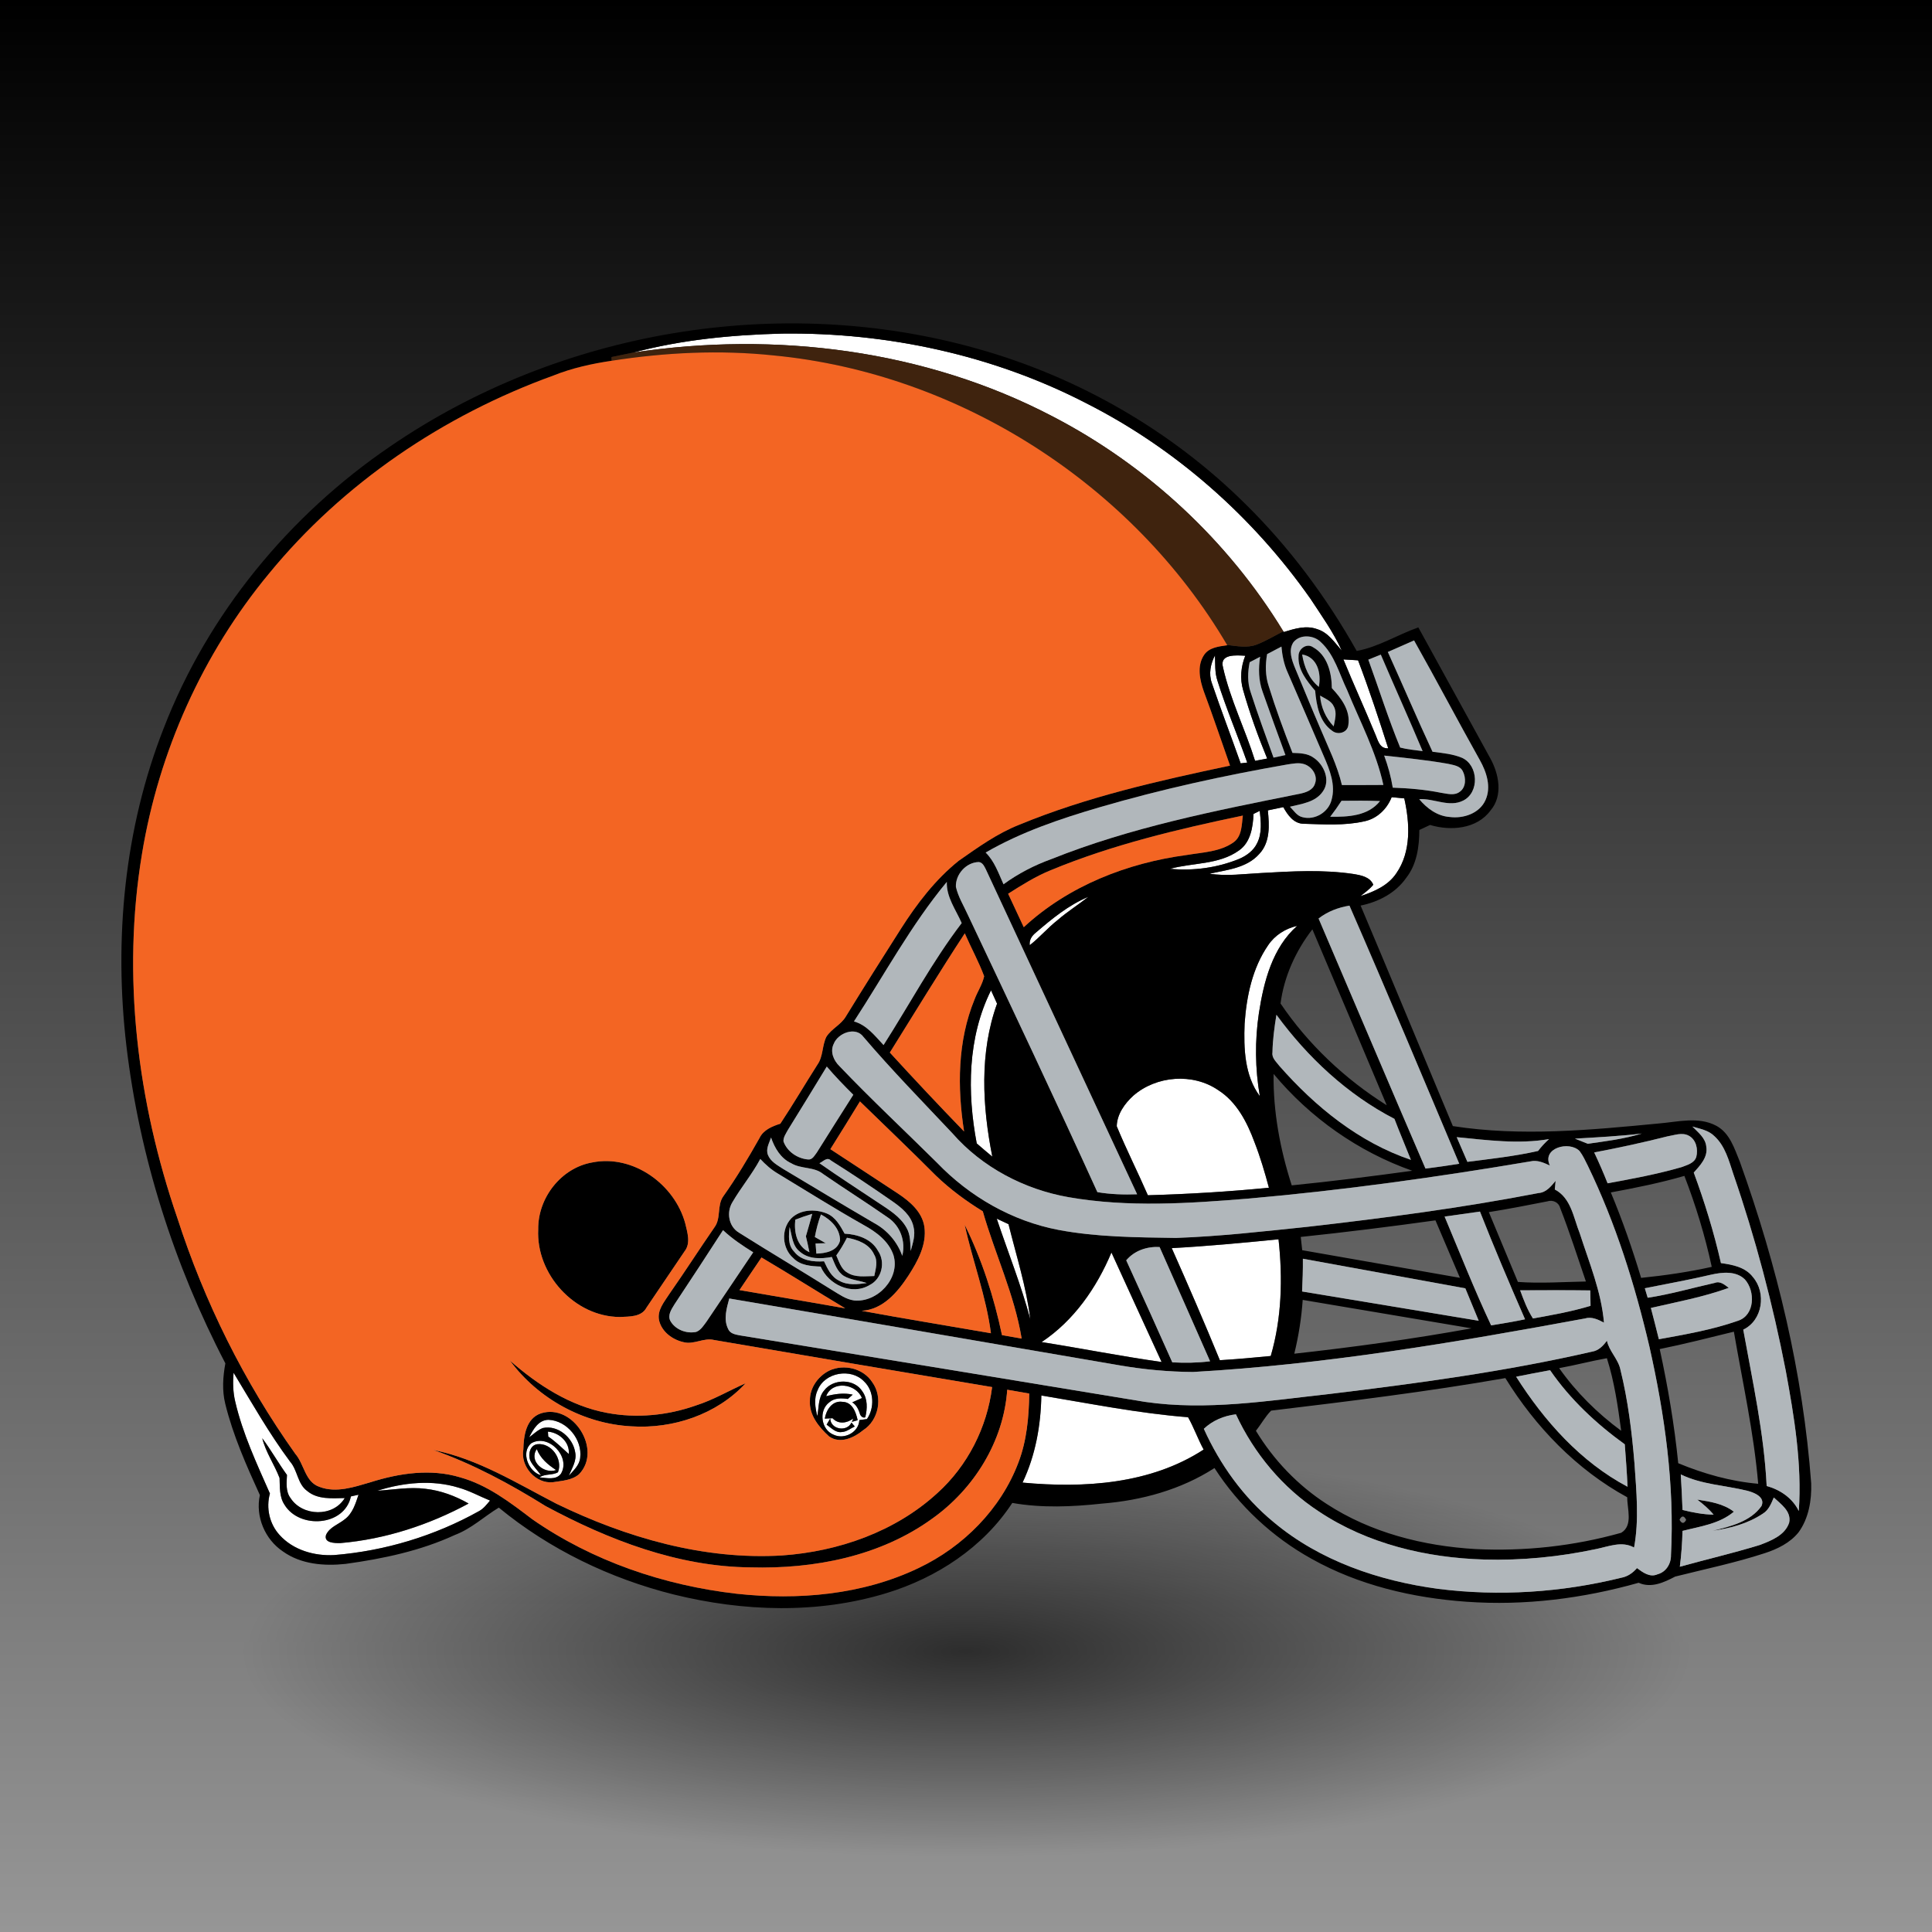 <?xml version="1.0" encoding="UTF-8" standalone="no"?>
<!-- Created with Inkscape (http://www.inkscape.org/) -->
<svg id="svg3837" xmlns:rdf="http://www.w3.org/1999/02/22-rdf-syntax-ns#" xmlns="http://www.w3.org/2000/svg" height="256" width="256" version="1.1" xmlns:cc="http://creativecommons.org/ns#" xmlns:xlink="http://www.w3.org/1999/xlink" xmlns:dc="http://purl.org/dc/elements/1.1/">
 <defs id="defs3839">
  <linearGradient id="linearGradient4389" y2="924.36" gradientUnits="userSpaceOnUse" x2="255.5" gradientTransform="matrix(1.004 0 0 1.004 795.86 -1056)" y1="924.36" x1=".498">
   <stop id="stop4393" offset="0"/>
   <stop id="stop4395" stop-color="#969696" offset="1"/>
  </linearGradient>
  <radialGradient id="radialGradient4421" gradientUnits="userSpaceOnUse" cy="208.25" cx="139" gradientTransform="matrix(1 0 0 .319 0 141.88)" r="85.5">
   <stop id="stop4417" stop-opacity=".652" offset="0"/>
   <stop id="stop4419" stop-opacity="0" offset="1"/>
  </radialGradient>
  <filter id="filter4515" height="1.512" width="1.163" y="-.256" x="-.082">
   <feGaussianBlur id="feGaussianBlur4517" stdDeviation="5.816"/>
  </filter>
 </defs>
 <g id="layer1" transform="translate(0 -796.36)">
  <rect id="rect3845" transform="rotate(90)" height="256" width="256" y="-256" x="796.36" fill="url(#linearGradient4389)"/>
  <path id="path4413" d="m224.5 208.25c0 15.05-38.28 27.25-85.5 27.25s-85.5-12.2-85.5-27.25 38.28-27.25 85.5-27.25 85.5 12.2 85.5 27.25z" transform="matrix(1.123 0 0 1 -28.07 806.86)" filter="url(#filter4515)" fill="url(#radialGradient4421)"/>
  <g id="g3610" transform="matrix(-.378 0 0 .378 240 839.21)">
   <g id="#ffffffff" fill="#fff" transform="matrix(-1 0 0 1 601.71 -11.417)">
    <path id="path5" d="m188.77 21.65c17-4.52 34.66-6.21 52.2-6.66 36.8-0.46 73.88 7.51 106.64 24.44 31.31 15.87 58.36 39.79 78.52 68.47 3.9 5.94 8.07 11.74 11.01 18.24-2.52-2.84-4.75-6.35-8.58-7.52-3.89-1.46-7.98-0.17-11.75 0.99l-0.17-0.27c-19.4-31.8-47.66-58.06-80.7-75.23-44.83-23.5-97.44-29.99-147.17-22.46z"/>
    <path id="path7" d="m391.58 137.49c-1.15-3.25-0.45-6.72 1.11-9.7 0.12 2.94-0.1 5.95 0.83 8.79 3.05 9.75 7.08 19.16 10.48 28.79-0.58 0.07-1.74 0.21-2.31 0.28-3.33-9.4-6.89-18.72-10.11-28.16z"/>
    <path id="path9" d="m395.5 132.01c-1.31-4.87 4.74-4.23 7.81-4.09-1.52 3.8-1.92 8.02-0.77 11.98 2.33 8.18 5.21 16.2 8.45 24.07-1.42 0.26-2.84 0.53-4.25 0.8-3.44-11.02-8.7-21.48-11.24-32.76z"/>
    <path id="path11" d="m437.7 129.21c1.71 0.1 3.43 0.22 5.15 0.32 3.86 10.16 7.27 20.5 10.57 30.85-3.18 0.19-3.64-3.03-4.67-5.24-3.57-8.69-7.49-17.23-11.05-25.93z"/>
    <path id="path13" d="m444.99 185.98c4.47-0.9 7.99-4.29 9.63-8.47 1.47 0.15 2.95 0.28 4.43 0.42 1.94 8.65 2.5 18.63-2.79 26.26-2.88 4.33-7.83 6.44-12.58 8.01 1.56-1.26 3.23-2.42 4.5-4-1.14-2.79-4.42-3.35-7.05-3.78-10.64-1.57-21.45-0.94-32.14-0.33-6.06 0.3-12.16 1.19-18.21 0.25 6.11-1.37 13.12-1.97 17.51-7.02 3.81-4.09 3.45-10.04 2.93-15.19 1.81-0.36 3.61-0.73 5.42-1.13 1.54 2.76 3.65 5.83 7.2 5.83 7.03 0.2 14.23 0.71 21.15-0.85z"/>
    <path id="path15" d="m406.21 183.37c0.55-0.27 1.64-0.8 2.18-1.07 0.41 3.75 0.85 7.78-0.9 11.27-1.23 2.65-3.72 4.46-6.34 5.58-7.65 3.12-16.02 4.25-24.24 3.47 8.03-2.19 17.16-1.38 24.21-6.45 4.12-2.89 4.85-8.16 5.09-12.8z"/>
    <path id="path17" d="m329.93 224.95c5.63-4.84 11.48-9.65 18.4-12.52-3.56 2.8-7.4 5.21-10.82 8.18-3.45 2.71-6.3 6.09-9.75 8.79-0.25-1.88 0.79-3.36 2.17-4.45z"/>
    <path id="path19" d="m411.33 229.39c2.35-3.5 6.07-5.85 10.17-6.77-8.69 7.69-11.7 19.51-13.41 30.54-1.45 9.66-1.35 19.52 0.32 29.16-5.38-7.26-5.67-16.75-5.34-25.41 0.67-9.59 2.72-19.49 8.26-27.52z"/>
    <path id="path21" d="m309.17 298.88c-3.37-17.85-3.23-37.1 5.01-53.67 0.71 1.56 1.42 3.12 2.12 4.68-6.21 17.2-5.17 35.96-1.67 53.62-1.84-1.52-3.67-3.06-5.46-4.63z"/>
    <path id="path23" d="m364.07 282.14c8.08-7.02 20.88-8.02 29.76-1.93 6.47 4.12 10.12 11.24 12.7 18.22 2.03 5.21 3.62 10.58 5.06 15.98-14.11 1.39-28.26 2.24-42.43 2.64-3.53-8.11-7.54-16.02-10.91-24.19 0.1-4.21 2.79-7.98 5.82-10.72z"/>
    <path id="path25" d="m316.18 325.26c1.36 0.63 2.75 1.29 4.13 1.93 2.73 11.05 6.25 21.98 7.64 33.31-3.22-11.97-7.83-23.5-11.77-35.24z"/>
    <path id="path27" d="m377.53 335.59c12.5-0.68 24.98-1.86 37.43-3.1 1.5 13.65 1.14 27.66-2.73 40.91-5.94 0.58-11.88 1.12-17.84 1.47-5.41-13.19-11.07-26.26-16.86-39.28z"/>
    <path id="path29" d="m356.39 337.12c5.81 12.82 11.73 25.58 17.58 38.38-14.08-1.98-28.02-4.76-42.06-6.98 11.3-7.5 19.29-19.04 24.48-31.4z"/>
    <path id="path31" d="m48.66 379.26c6.37 10.51 12.44 21.26 19.79 31.14 2.68 3.05 2.58 7.8 5.99 10.29 3.67 3.09 8.73 2.59 13.19 2.51-4.05 6.75-14.84 6.46-19 0.02-1.76-2.34-1.38-5.39-1.25-8.11-3.04-4.19-5.57-8.73-8.67-12.88 1.24 4.97 4.26 9.2 6.07 13.94 0.14 3.16-0.12 6.59 1.73 9.37 5.18 8.57 21.04 7.62 23.28-2.91 0.66-0.15 2-0.45 2.67-0.6-1.05 3.13-2.07 6.59-4.86 8.64-2.19 1.78-5.3 2.71-6.53 5.45-0.85 2.88 3.1 2.89 4.99 2.87 15.75-1.34 31.12-6.38 44.99-13.87-4.64-2.66-9.76-4.56-15.1-5.16-5.64-0.73-11.28 0.32-16.91 0.68 9.16-2.89 19.19-3.94 28.49-1.09 3.85 1.08 7.35 3.04 11.03 4.53-1.16 1.35-2.26 2.84-3.87 3.7-15.54 8.69-32.99 13.96-50.74 15.4-6.96 0.39-14.42-1.74-19.18-7.05-3.54-3.88-4.78-9.48-3.37-14.52-4.63-10.5-9.55-20.98-12.16-32.21-0.8-3.32-0.87-6.76-0.58-10.14z"/>
    <path id="path33" d="m253.42 385.34c2.45-6.24 11.71-7.83 16.27-3.03 3.56 3.36 3.69 9.31 1 13.19-0.89 0.13-1.78 0.25-2.67 0.36-0.17 4.27-5.25 6.91-8.98 5.14-4.45-1.71-5.37-8.5-1.56-11.36 1.8-1.6 4.28-1.51 6.52-1.19 0.56-0.5 1.13-1.01 1.7-1.51-3.13-0.71-6.26-0.24-9.31 0.55 2.1-5.58 10.49-4.48 12.54 0.64-1.15 0.49-2.27 0.99-3.4 1.51 1.62 0.96 2.29 2.71 2.83 4.42 0.54 0.8 1.13 1.07 1.75 0.82 0.73-2.99 0.87-6.35-0.95-8.98-2.83-4.67-10.35-4.64-13.52-0.36-2.09 2.49-1.76 5.93-2.36 8.94-0.72-2.99-1.27-6.26 0.14-9.14m2.49 10.01c0.69-0.03 2.05-0.1 2.73-0.14 2.02 2.21 5.05 1.76 7.26 0.09l-0.51 1.19c0.52-0.15 1.54-0.44 2.05-0.59-0.61-2.82-1.87-6.36-5.31-6.44-3.57-0.55-5.72 2.82-6.22 5.89m0.64 2.11c1.64 1.11 3.21 2.99 5.43 2.57 1.66-0.09 2.98-1.28 4.45-1.93-0.39-0.47-0.78-0.94-1.17-1.39-1.52 3.43-7.37 2.46-7.43-1.43-0.43 0.72-0.86 1.45-1.28 2.18z"/>
    <path id="path35" d="m331.82 387.25c17.1 2.83 34.13 6.26 51.43 7.62 2.07 3.64 3.44 7.65 5.46 11.33-18.64 12.14-41.92 13.6-63.48 11.58 4.53-9.52 6.41-20.04 6.59-30.53z"/>
    <path id="path37" d="m152.27 401.92c1.41-2.76 3.25-6.13 6.81-6.16 6.48 0.27 11.91 6.95 11.09 13.33-0.26 2.61-2.34 4.4-3.96 6.26 1.04-2.62 2.84-5.25 2.21-8.2-0.78-5.13-6.06-9.66-11.34-8.51-1.84 0.7-3.25 2.13-4.81 3.28z"/>
    <path id="path39" d="m158.86 399.91c3.9 0.29 7.74 3.68 7.3 7.83-2.35-2.09-4.56-4.34-7.18-6.1-0.03-0.43-0.09-1.3-0.12-1.73z"/>
    <path id="path41" d="m153.03 403.98c6.01-3.49 13.91 4.74 10.41 10.66-1.73 2.37-5.08 1.47-7.5 1.29 1.93-1.33 4.47-0.63 6.45-1.79 1.77-4.58-2.3-10.38-7.23-9.83-2.6 0.34-3.26 3.47-2.56 5.59 0.94 1.99 2.56 3.51 3.83 5.29-4.29-1.13-7.23-8.02-3.4-11.21z"/>
    <path id="path43" d="m161.73 413.37c-4.22 1.54-9.71-3.15-6.77-7.34 1.26 3.27 3.91 5.5 6.77 7.34z"/>
   </g>
   <g id="#000000ff" transform="matrix(-1 0 0 1 601.71 -11.417)">
    <path id="path46" d="m103.61 54.52c59.26-40.6 136.68-53.73 205.87-34.2 35.18 9.87 67.86 28.62 93.83 54.36 15.43 15.18 28.47 32.71 39.07 51.57 7.62-1.41 14.33-5.7 21.6-8.26 8.41 15.27 16.8 30.55 25.19 45.83 3.07 5.51 4.57 13.18 0.09 18.37-4.79 6.51-13.96 7.22-21.17 5.05-1.26 0.58-2.52 1.16-3.76 1.76-0.03 5.83-0.87 12.02-4.58 16.75-3.7 5.34-9.75 8.48-16.01 9.75 10.88 25.72 21.53 51.54 32.34 77.3 23.88 3.72 48.12 1.39 72.02-0.9 6.73-0.53 14.06-2.58 20.38 0.82 4.69 2.54 6.31 7.99 8.21 12.6 13.02 36.3 22.15 74.17 25 112.69 0.19 5.96-0.86 12.31-4.45 17.22-2.98 3.69-7.43 5.86-11.86 7.29-10.28 3.36-20.89 5.56-31.36 8.19-3.94 2.06-8.38 4.16-12.82 2.18-19.52 5.51-39.96 8.1-60.24 6.65-18.89-1.32-37.85-5.76-54.46-15.08-13.71-7.6-25.49-18.62-33.98-31.79-11.73 7.58-25.56 11.36-39.39 12.46-10.46 1.13-21.09 1.6-31.49-0.23-10.16 15.55-26.49 26.24-44.06 31.6-24.17 7.4-50.27 6.51-74.63 0.49-22.3-5.59-43.52-15.81-61.31-30.45-5.18 3.15-9.63 7.41-15.4 9.59-12.07 5.57-25.2 8.34-38.31 10.14-7.49 0.81-15.64 0.16-21.95-4.36-6.33-4.22-9.72-12.28-8.09-19.76-4.73-10.38-9.41-20.89-12.14-32.01-1.15-4.66-0.82-9.5 0.04-14.17-18-34.59-30.06-72.37-34.67-111.12-4.43-37.52-0.78-76.31 13.09-111.61 15.5-40.05 43.98-74.62 79.4-98.72m85.16-32.87c-2.55 0.5-5.09 1.06-7.63 1.57l0.05 1.3c-6.97 1.03-13.89 2.56-20.45 5.19-38.5 13.93-73.69 37.69-99.69 69.45-23.22 28.05-38.61 62.39-44.5 98.29-7.07 42.65-1.6 86.8 12.39 127.51 9.51 29.45 23.41 57.48 41.36 82.71 3.17 3.64 3.39 9.87 8.5 11.6 5.87 2.24 12.16 0.03 17.88-1.63 10.09-3.19 21.13-4.84 31.44-1.71 9.54 2.65 17.49 8.78 25.24 14.67 21.12 14.71 46.23 23.22 71.7 26.14 21.5 2.32 44.04 0.43 63.74-9.02 15.66-7.45 28.81-20.64 34.98-36.97 2.95-7.7 3.69-16.02 3.8-24.2-2.57-0.46-5.15-0.9-7.71-1.33-1.25 18.13-11.67 34.8-26.34 45.21-18.25 13.22-41.43 17.67-63.59 17.06-25.43-0.21-49.77-9.6-71.9-21.49-12.45-7.76-25.44-14.78-39.32-19.66 15.57 3.1 29.23 11.65 43.15 18.85 24.51 11.89 51.65 19.77 79.11 18.12 19.76-1.39 39.67-8.33 54.42-21.88 10.59-9.57 17.4-23 19.17-37.14-32.49-5.44-64.96-10.95-97.42-16.5-3.66-0.92-7.14 1.74-10.79 0.74-3.82-0.85-7.54-3.58-8.51-7.52-0.84-3.63 1.84-6.63 3.64-9.46 5.38-7.68 10.44-15.59 15.77-23.3 2.37-3.19 0.78-7.66 3.11-10.88 4.63-6.53 8.73-13.41 12.66-20.38 1.38-2.89 4.46-4.11 7.31-5.04 4.5-6.79 8.61-13.81 12.99-20.68 2.06-2.89 1.6-6.68 3.15-9.78 1.8-2.85 5.19-4.24 6.87-7.19 6.32-10.29 12.76-20.5 19.26-30.68 5.61-8.8 12.06-17.24 20.24-23.81 6.77-4.73 13.54-9.62 21.28-12.66 23.7-9.78 48.84-15.41 73.84-20.71-3.08-8.69-5.99-17.45-9.22-26.09-1.38-3.97-2.41-8.78 0.03-12.56 1.74-2.79 5.27-3.11 8.22-3.55l-0.07-0.1c3.4 0.38 6.99 1.14 10.3-0.1 3.27-1.27 6.3-3.09 9.41-4.7l0.17 0.27c3.77-1.16 7.86-2.45 11.75-0.99 3.83 1.17 6.06 4.68 8.58 7.52-2.94-6.5-7.11-12.3-11.01-18.24-20.16-28.68-47.21-52.6-78.52-68.47-32.76-16.93-69.84-24.9-106.64-24.44-17.54 0.45-35.2 2.14-52.2 6.66m231.39 101.58c-1.8 2.78-0.54 6.2 0.59 8.98 2.97 7.04 5.8 14.13 8.84 21.13 2.74 6.56 5.97 12.96 7.6 19.92 4.84-0.02 9.68 0.01 14.53-0.04-2.52-11.65-8.2-22.24-12.68-33.2-2.78-5.75-4.41-12.41-9.25-16.88-2.49-2.51-7.35-2.84-9.63 0.09m33.12 3.37c5.27 11.63 10.27 23.39 15.67 34.98 3.49 0.46 7.09 0.76 10.38 2.14 5.71 2.63 6.1 12.1 0.4 14.96-4.94 2.53-10.28-0.83-15.45-0.48 2.68 3.22 6.33 5.92 10.64 6.24 4.8 0.65 10.5-1.21 12.59-5.9 2.1-4.62 0.38-9.84-1.96-14.01-7.81-13.93-15.23-28.07-23.07-41.98-3.07 1.35-6.14 2.68-9.2 4.05m-42.32 0.76c-0.65 3.71-0.65 7.56 0.55 11.17 2.45 7.93 5.33 15.72 8.35 23.45 2.54 0.09 5.29 0.12 7.43 1.71 3.65 2.43 5.99 7.94 3.2 11.82-2.58 3.78-7.44 4.33-11.52 5.34 1.34 1.35 2.45 3.27 4.46 3.68 4.25 1.12 9.01-1.74 10.1-5.99 1.54-5.26-0.61-10.59-2.68-15.37-4.2-9.8-8.42-19.6-12.67-29.37-1.31-2.87-1.91-5.97-2.19-9.09-1.68 0.88-3.36 1.77-5.03 2.65m-19.38 10.13c3.22 9.44 6.78 18.76 10.11 28.16 0.57-0.07 1.73-0.21 2.31-0.28-3.4-9.63-7.43-19.04-10.48-28.79-0.93-2.84-0.71-5.85-0.83-8.79-1.56 2.98-2.26 6.45-1.11 9.7m3.92-5.48c2.54 11.28 7.8 21.74 11.24 32.76 1.41-0.27 2.83-0.54 4.25-0.8-3.24-7.87-6.12-15.89-8.45-24.07-1.15-3.96-0.75-8.18 0.77-11.98-3.07-0.14-9.12-0.78-7.81 4.09m50.94-2.72c3.73 10.26 7.01 20.73 11.17 30.82 2.57 0.68 5.23 0.88 7.87 1.25-4.76-11.33-9.84-22.53-14.66-33.83-1.46 0.58-2.93 1.17-4.38 1.76m-41.6 0.91c-0.68 3.49-0.82 7.12 0.36 10.52 2.48 7.71 5.28 15.31 8.02 22.92 1.38-0.3 2.77-0.6 4.17-0.9-2.73-7.38-5.38-14.79-8.01-22.21-1.42-3.92-1.5-8.16-0.86-12.25-1.23 0.65-2.45 1.29-3.68 1.92m32.86-0.99c3.56 8.7 7.48 17.24 11.05 25.93 1.03 2.21 1.49 5.43 4.67 5.24-3.3-10.35-6.71-20.69-10.57-30.85-1.72-0.1-3.44-0.22-5.15-0.32m14.3 33.71c1.34 3.65 2.39 7.4 3.01 11.25 5.69 0.19 11.39 0.68 16.99 1.81 2.13 0.31 4.61 1.09 6.51-0.38 2.24-1.56 2.2-4.93 1.08-7.14-0.93-2-3.33-2.2-5.2-2.66-7.42-1.31-14.91-2.05-22.39-2.88m-99.9 18.16c-13.71 4.02-27.39 8.64-39.8 15.83 3.1 3.05 4.51 7.25 6.26 11.13 5.12-3.74 10.78-6.67 16.74-8.82 27.97-11.2 57.67-17.01 87.11-22.91 2.13-0.44 4.67-1.25 5.35-3.6 1.05-2.8-1.06-5.89-3.73-6.77-1.95-0.66-4.01-0.19-5.97 0.09-22.23 3.88-44.3 8.71-65.96 15.05m92.89 4.9c-6.92 1.56-14.12 1.05-21.15 0.85-3.55 0-5.66-3.07-7.2-5.83-1.81 0.4-3.61 0.77-5.42 1.13 0.52 5.15 0.88 11.1-2.93 15.19-4.39 5.05-11.4 5.65-17.51 7.02 6.05 0.94 12.15 0.05 18.21-0.25 10.69-0.61 21.5-1.24 32.14 0.33 2.63 0.43 5.91 0.99 7.05 3.78-1.27 1.58-2.94 2.74-4.5 4 4.75-1.57 9.7-3.68 12.58-8.01 5.29-7.63 4.73-17.61 2.79-26.26-1.48-0.14-2.96-0.27-4.43-0.42-1.64 4.18-5.16 7.57-9.63 8.47m-11.9-1.62c6.18 0.09 13.29-0.21 17.46-5.5-4.5-0.18-9-0.13-13.5-0.09-1.24 1.92-2.57 3.78-3.96 5.59m-26.88-0.99c-0.24 4.64-0.97 9.91-5.09 12.8-7.05 5.07-16.18 4.26-24.21 6.45 8.22 0.78 16.59-0.35 24.24-3.47 2.62-1.12 5.11-2.93 6.34-5.58 1.75-3.49 1.31-7.52 0.9-11.27-0.54 0.27-1.63 0.8-2.18 1.07m-71.07 19.72c-5.3 2.15-10.15 5.21-14.96 8.26 1.82 3.92 3.65 7.83 5.48 11.74 15.65-14.49 36.28-22.55 57.23-25.33 5.54-0.94 11.61-1.08 16.35-4.46 2.94-2.14 2.8-6.12 3.22-9.35-22.84 4.78-45.7 10.2-67.32 19.14m-33.27 5.84c0.8 3.52 2.75 6.63 4.22 9.89 15.3 32.3 30.58 64.61 45.38 97.14 4.6 0.77 9.27 0.92 13.93 0.75-17.71-38-35.39-76.02-53.08-114.02-0.54-1.03-1.1-2.31-2.42-2.45-4.43 0.08-8.21 4.32-8.03 8.69m-35.73 47.18c4.49 1.27 7.34 5.05 10.37 8.29 9.11-14.26 17.1-29.29 27.39-42.76-2.04-4.69-5.41-9.09-5.21-14.44-12.53 15.11-21.87 32.51-32.55 48.91m63.79-31.16c-1.38 1.09-2.42 2.57-2.17 4.45 3.45-2.7 6.3-6.08 9.75-8.79 3.42-2.97 7.26-5.38 10.82-8.18-6.92 2.87-12.77 7.68-18.4 12.52m99.07-4.92c12.52 29.21 24.89 58.49 37.48 87.67 3.95-0.51 7.9-1.04 11.84-1.69-12.73-30.21-25.38-60.45-38.49-90.49-3.92 0.64-7.67 2.06-10.83 4.51m-17.67 9.36c-5.54 8.03-7.59 17.93-8.26 27.52-0.33 8.66-0.04 18.15 5.34 25.41-1.67-9.64-1.77-19.5-0.32-29.16 1.71-11.03 4.72-22.85 13.41-30.54-4.1 0.92-7.82 3.27-10.17 6.77m4.34 20.45c9.69 14.33 22.59 26.48 37.22 35.67-8.63-20.58-17.37-41.11-26.06-61.67-5.83 7.49-9.97 16.66-11.16 26m-136.96 17.19c8.55 9.35 17.22 18.57 26.03 27.67-2.41-15.4-2.33-31.69 3.67-46.3 1.02-2.75 2.75-5.24 3.37-8.12-1.92-5.16-4.6-10-6.79-15.05-9.02 13.76-17.56 27.84-26.28 41.8m30.46 31.85c1.79 1.57 3.62 3.11 5.46 4.63-3.5-17.66-4.54-36.42 1.67-53.62-0.7-1.56-1.41-3.12-2.12-4.68-8.24 16.57-8.38 35.82-5.01 53.67m103.67-31.9c-0.31 1.96 1.37 3.31 2.41 4.72 12.55 14.29 27.9 26.79 46.12 32.94-1.9-4.8-3.93-9.55-5.77-14.37-16.53-8.55-30.42-21.55-41.37-36.49-0.71 4.37-1.31 8.77-1.39 13.2m-153.82-2.95c-1.31 2.74 0.01 5.8 2.04 7.77 11.08 11.6 22.81 22.57 34.21 33.86 11.41 11.88 26.35 20.46 42.59 23.54 13.56 2.55 27.44 2.6 41.19 2.81 15.44-0.55 30.82-2.31 46.18-3.91 27.08-3.09 54.14-6.64 80.91-11.83 2.69-0.19 4.37-2.37 5.96-4.27-0.07 0.76-0.22 2.27-0.29 3.02 5.76 3.02 6.56 9.94 8.76 15.4 3.3 10.28 7.55 20.41 8.48 31.28-2.07-1.09-4.33-2.19-6.72-1.45-45.44 8.4-91.15 16.15-137.35 18.75-8.59-0.06-17.16-0.86-25.62-2.31-45.65-7.81-91.28-15.71-136.93-23.45-0.91 3.39-2.09 7.25-0.43 10.6 0.62 1.65 2.45 2.01 3.98 2.3 47.4 7.77 94.82 15.49 142.2 23.34 21.59 3.14 43.26-0.42 64.73-2.78 30.82-3.72 61.67-7.87 91.95-14.83 2.3-0.35 3.92-2.05 5.22-3.84 0.82 3.77 3.99 6.43 4.75 10.22 2.65 10.74 4 21.74 4.91 32.75 0.67 9.83 1.67 19.77-0.14 29.54-4.3-2.4-8.96-0.33-13.34 0.54-12.87 2.74-26.06 4.04-39.21 3.66-20.27-0.59-40.88-5.48-57.91-16.82-12.7-8.29-22.75-20.35-29.11-34.08-4.2 0.5-8.16 2.16-11.25 5.08 5.66 12.5 13.83 23.98 24.48 32.72 16.21 13.58 36.97 20.61 57.71 23.39 21.36 2.69 43.22 1.26 64.11-3.9 2.23-0.39 4.09-1.69 5.54-3.39 2.03 1.51 4.52 3.38 7.18 2.18 3.01-0.78 4.8-3.71 4.73-6.73 1.29-24.57-2.16-49.15-7.55-73.07-5.09-21.76-11.83-43.25-21.58-63.4-0.89-1.77-1.7-3.6-2.91-5.18-3.59-3.66-13.36-1.1-10.4 5.09-2.15-0.99-4.44-2.04-6.86-1.45-32.73 5.53-65.64 10.13-98.72 13.03-20.97 1.71-42.25 3.16-63.11-0.48-15.53-2.71-30.36-10.49-40.77-22.42-10.5-11.15-21.22-22.11-31.16-33.76-2.72-3.79-9-1.37-10.45 2.48m-2.41 7.9c-4.49 7.44-9.08 14.82-13.63 22.22-0.66 1.26-1.6 2.49-1.56 3.98 1.24 3.6 4.92 6.07 8.64 6.37 1.53 0.17 2.25-1.42 3.04-2.4 4.28-6.76 8.5-13.55 12.81-20.28-3.21-3.2-6.37-6.44-9.3-9.89m162.98 41.66c14.11-1.42 28.19-3.18 42.24-5.12-18.89-6.66-35.8-18.57-48.6-33.95-0.18 13.29 2.3 26.45 6.36 39.07m-55.52-31.45c-3.03 2.74-5.72 6.51-5.82 10.72 3.37 8.17 7.38 16.08 10.91 24.19 14.17-0.4 28.32-1.25 42.43-2.64-1.44-5.4-3.03-10.77-5.06-15.98-2.58-6.98-6.23-14.1-12.7-18.22-8.88-6.09-21.68-5.09-29.76 1.93m-106.21 18.76c7.88 5.19 15.8 10.32 23.67 15.53 4.17 2.77 8.5 6.41 9.29 11.66 0.89 6.24-2.34 12.1-5.61 17.15-3.78 5.78-8.92 11.89-16.36 12.32 15.07 2.79 30.2 5.23 45.3 7.86-1.69-12.99-6.42-25.28-9.19-38.01 6.06 12.22 10.24 25.34 13.07 38.67 2.3 0.4 4.59 0.8 6.89 1.21-2.53-15.44-9.35-29.66-13.63-44.62-5.87-3.6-11.43-7.71-16.4-12.48-8.76-8.81-17.76-17.37-26.66-26.04-3.44 5.59-6.86 11.2-10.37 16.75m302.18-7.94c2 2.06 4.63 4.01 4.88 7.12 0.59 3.66-2.17 6.52-4.4 9.02 3.82 10.37 7.08 20.95 9.53 31.73 4.07 0.54 8.6 1.42 11.23 4.92 4.74 5.54 3.39 15.16-3.41 18.41 3.27 18.17 7.3 36.33 8.21 54.81 4.77 1.32 9.04 4.23 11.26 8.76 1.14-16.54-1.59-33.02-4.58-49.24-4.54-23.35-10.62-46.42-18.37-68.91-1.56-4.68-2.85-9.81-6.63-13.25-2.06-2.08-5.04-2.57-7.72-3.37m-41.17 4.24c1.49 0.58 3 1.18 4.48 1.8 6.37-0.9 12.8-1.69 18.97-3.59-7.79 0.93-15.62 1.33-23.45 1.79m6.75 4.84c1.68 3.55 3.25 7.16 4.7 10.82 8.68-1.59 17.38-3.2 25.87-5.65 1.94-0.75 4.52-1.36 5.22-3.6 0.71-2.66-0.05-6.11-2.67-7.46-2.34-1.24-5.01-0.14-7.43 0.25-8.5 2.16-17.08 4-25.69 5.64m-289.65 0.84c0.91 2.35 3.28 3.59 5.27 4.9 10.64 6.37 21.27 12.77 31.98 19.02 4.58 2.48 8.1 6.57 9.85 11.48 1.25-5.05-0.67-10.51-5.03-13.42-7.47-5.22-15.19-10.08-22.69-15.25-3.21-2.64-7.72-1.68-11.18-3.77-3.71-1.7-5.82-5.32-7.1-9.02-0.64 1.94-1.9 3.97-1.1 6.06m241.45-6.2c1.23 2.89 2.49 5.77 3.75 8.66 8.29-1.07 16.62-1.97 24.78-3.82 1.15-1.51 2.44-2.9 3.85-4.16-10.71 1.85-21.66 0.37-32.38-0.68m-244.12 7.65c-2.85 5.33-6.76 9.99-9.79 15.19-2.12 3.49-1.32 8.47 2.3 10.63 10.88 6.87 21.96 13.42 32.86 20.26 2.38 1.43 4.73 3.15 7.56 3.52 8.11 0.78 16.18-7.75 13.77-15.83-1.63-4.94-6.08-8.22-10.46-10.62-10.17-5.75-20.06-11.96-30.05-18.01-2.33-1.37-4.36-3.17-6.19-5.14m20.74 1.49c6.71 4.72 13.62 9.16 20.44 13.72 3.73 2.5 7.87 4.89 10.1 8.95 1.43 2.44 1.26 5.36 1.44 8.08 0.75-2.76 1.76-5.64 0.98-8.51-0.85-3.95-4.15-6.62-7.29-8.82-7.1-4.95-14.3-9.76-21.62-14.36-1.38-1.4-2.77 0.37-4.05 0.94m277.4 10.25c4.09 9.78 7.56 19.81 10.62 29.95 8.31-0.85 16.59-2.04 24.76-3.86-2.34-10.87-5.59-21.52-9.59-31.89-8.47 2.46-17.12 4.19-25.79 5.8m-22.26 3.13c-6.82 1.34-13.64 2.68-20.5 3.77 3.39 8.16 6.79 16.32 10.19 24.47 7.94 0.57 15.89 0 23.84-0.15-2.96-8.63-5.72-17.34-9.05-25.84-0.51-1.97-2.63-2.87-4.48-2.25m-36 5.32c5.36 12.75 10.42 25.63 16.31 38.14 3.97-0.65 7.95-1.29 11.89-2.13-5.46-12.51-10.81-25.06-15.8-37.76-4.14 0.57-8.27 1.17-12.4 1.75m-157 0.74c3.94 11.74 8.55 23.27 11.77 35.24-1.39-11.33-4.91-22.26-7.64-33.31-1.38-0.64-2.77-1.3-4.13-1.93m106.57 6.41c0.16 1.54 0.33 3.1 0.51 4.65 18.43 3.21 36.86 6.47 55.29 9.68-2.91-6.7-5.68-13.45-8.58-20.14-15.71 2.18-31.45 4.16-47.22 5.81m-219.52 23.61c-1.01 1.69-2.49 3.72-1.48 5.76 1.72 3.13 5.67 4.62 9.09 3.91 1.65-0.63 2.59-2.25 3.61-3.59 5.44-8.11 10.89-16.22 16.37-24.31-3.73-2.31-7.37-4.76-10.58-7.76-5.61 8.7-11.29 17.36-17.01 25.99m174.3-19.69c5.79 13.02 11.45 26.09 16.86 39.28 5.96-0.35 11.9-0.89 17.84-1.47 3.87-13.25 4.23-27.26 2.73-40.91-12.45 1.24-24.93 2.42-37.43 3.1m-15.95 4.27c5.47 11.89 10.82 23.82 16.15 35.76 4.41 0.25 8.84 0.18 13.24-0.37-5.85-13.37-11.81-26.7-17.7-40.06-4.42-0.21-8.78 1.22-11.69 4.67m-5.19-2.74c-5.19 12.36-13.18 23.9-24.48 31.4 14.04 2.22 27.98 5 42.06 6.98-5.85-12.8-11.77-25.56-17.58-38.38m-130.39 13.17c12.35 2.15 24.72 4.2 37.07 6.4-9.82-5.88-19.49-12.01-29.35-17.83-2.61 3.79-5.13 7.63-7.72 11.43m197.5-10.99c0.04 3.83-0.09 7.66-0.28 11.48 20.65 3.38 41.28 6.87 61.92 10.27-1.58-3.78-3.14-7.58-4.69-11.37-18.99-3.43-37.96-6.95-56.95-10.38m143.19 5.57c-7.72 1.83-15.54 3.2-23.32 4.78 0.25 0.83 0.75 2.5 1 3.33 7.95-1.2 15.68-3.46 23.52-5.21 1.91-0.76 3.48 0.7 4.9 1.74-8.85 3.21-18.15 4.94-27.3 7.04 0.94 3.65 1.91 7.3 2.8 10.97 9.34-1.7 18.78-3.32 27.75-6.48 5.95-1.95 6.08-10.38 2.41-14.48-3.1-3.04-7.87-2.56-11.76-1.69m-67.03 5.5c1.24 3.39 2.53 6.82 4.49 9.87 6.77-1.21 13.6-2.43 20.19-4.43-0.05-1.81-0.08-3.61-0.09-5.4-8.2-0.12-16.4-0.07-24.59-0.04m-79.18 22.23c20.79-2.3 41.55-5.15 62.13-8.89-19.72-3.34-39.45-6.65-59.18-9.97-0.44 6.36-1.43 12.67-2.95 18.86m128.1-1.62c2.87 13.21 5.14 26.55 6.49 40.01 8.94 3.71 18.37 6.37 28.03 7.21-1.52-17.94-5.48-35.59-8.52-53.32-8.65 2.13-17.28 4.32-26 6.1m-35.25 6.68c5.97 8.46 13.41 15.83 21.74 21.96-1.15-8.56-2.37-17.18-5.01-25.44-5.61 1-11.12 2.47-16.73 3.48m-15.07 3c9.87 15.53 22.61 29.86 39.05 38.57-0.22-4.96-0.6-9.92-0.97-14.87-10.01-7.23-19.15-15.77-26.18-25.98-3.98 0.72-7.95 1.48-11.9 2.28m-449.6-1.4c-0.29 3.38-0.22 6.82 0.58 10.14 2.61 11.23 7.53 21.71 12.16 32.21-1.41 5.04-0.17 10.64 3.37 14.52 4.76 5.31 12.22 7.44 19.18 7.05 17.75-1.44 35.2-6.71 50.74-15.4 1.61-0.86 2.71-2.35 3.87-3.7-3.68-1.49-7.18-3.45-11.03-4.53-9.3-2.85-19.33-1.8-28.49 1.09 5.63-0.36 11.27-1.41 16.91-0.68 5.34 0.6 10.46 2.5 15.1 5.16-13.87 7.49-29.24 12.53-44.99 13.87-1.89 0.02-5.84 0.01-4.99-2.87 1.23-2.74 4.34-3.67 6.53-5.45 2.79-2.05 3.81-5.51 4.86-8.64-0.67 0.15-2.01 0.45-2.67 0.6-2.24 10.53-18.1 11.48-23.28 2.91-1.85-2.78-1.59-6.21-1.73-9.37-1.81-4.74-4.83-8.97-6.07-13.94 3.1 4.15 5.63 8.69 8.67 12.88-0.13 2.72-0.51 5.77 1.25 8.11 4.16 6.44 14.95 6.73 19-0.02-4.46 0.08-9.52 0.58-13.19-2.51-3.41-2.49-3.31-7.24-5.99-10.29-7.35-9.88-13.42-20.63-19.79-31.14m363.7 13.3c-2.08 2.1-3.49 4.76-5.33 7.06 6.21 10.25 14.69 19.13 24.77 25.63 15.48 10.11 33.95 14.77 52.26 15.84 17.16 0.84 34.48-1.05 51.02-5.71 4.25-2.55 2.07-8.41 2.12-12.45-17.74-9.67-32.17-24.68-42.73-41.78-27.23 4.76-54.68 8.12-82.11 11.41m-80.54-5.31c-0.18 10.49-2.06 21.01-6.59 30.53 21.56 2.02 44.84 0.56 63.48-11.58-2.02-3.68-3.39-7.69-5.46-11.33-17.3-1.36-34.33-4.79-51.43-7.62m224.15 27.66c0.26 4.14 0.46 8.29 0.61 12.45 3.57 0.9 7.2 1.58 10.9 1.66-1.67-2.03-3.67-3.71-5.74-5.29 4.47 0.7 9.14 1.4 12.84 4.25-5.05 4.28-11.82 5.15-18.01 6.73-0.08 4.2-0.4 8.4-0.93 12.56 9.32-2.59 18.76-4.78 28.01-7.62 4-1.52 8.88-3.41 10.32-7.85 0.82-3.97-2.9-6.46-5.39-8.8-0.89 2.1-1.78 4.4-3.82 5.65-5.22 3.49-11.43 5.17-17.6 6.01 6.16-1.51 13.21-3.18 17.09-8.65 1.46-3.16-2.56-4.75-4.92-5.36-7.79-1.93-16.03-2.16-23.36-5.74m-0.45 15.9c0.8 1.45 1.58 1.46 2.34 0.04-0.78-1.56-1.56-1.57-2.34-0.04z"/>
    <path id="path48" d="m421.99 128.04c-0.07-2.5 2.83-4.67 5.09-3.09 5.02 2.8 6.53 8.97 6.58 14.33 3.28 3.48 6.6 7.88 5.77 12.99-0.33 2.67-3.7 3.53-5.64 1.97-4.5-3.14-5.53-8.96-5.98-14.05-2.91-3.42-6.14-7.38-5.82-12.15m1.26-0.56c0.67 4.3 2.39 8.53 5.84 11.35 0.93-4.64-0.43-10.46-5.84-11.35m6.28 14.41c0.3 4.05 1.95 7.85 4.77 10.79 0.42-2.27 1.23-4.76 0.07-6.94-0.88-2.02-3.11-2.79-4.84-3.85z"/>
    <path id="path50" d="m174.48 305.53c14.31-2.84 28.84 7.71 32.53 21.43 0.74 3.15 1.98 6.92-0.26 9.75-4.45 6.55-8.88 13.12-13.31 19.68-1.78 3.42-6.12 3.16-9.42 3.33-15.83-0.09-29.37-15.04-28.56-30.72-0.15-11.01 8.03-21.6 19.02-23.47z"/>
    <path id="path52" d="m244.14 325.17c3.17-3.19 8.42-3.37 12.41-1.76 3.12 1.25 4.78 4.32 6.31 7.1 4.49 0.24 9.38 1.79 11.68 5.98 2.75 3.93 1.4 9.93-2.97 12.06-6.21 3.72-14.4-0.21-17.1-6.5-3.36-0.14-7.1-0.37-9.58-2.96-3.98-3.44-4.37-10.09-0.75-13.92m1.43 0.43c-0.48 4.42 0.51 9.34 4.96 11.42-0.39-1.89-0.78-3.74-1.24-5.6 0.8-2.61 1.48-5.25 2.24-7.87-2.01 0.6-4 1.3-5.96 2.05m6.86 6.08c1.27 0.71 2.54 1.43 3.81 2.17-0.89 0.02-2.67 0.07-3.56 0.1 0.07 0.89 0.21 2.66 0.28 3.55 3.26-0.1 7.35-0.86 8.3-4.57 0.01-4.25-3.21-7.29-6.69-9.15-0.95 2.56-1.65 5.21-2.14 7.9m-7.27 5.11c2.46 3.22 6.74 3.65 10.49 3.41 1.24 2.63 2.57 5.54 5.37 6.83 2.94 1.66 6.41 1.23 9.61 0.79-2.65-0.91-5.57-1.05-8.01-2.48-2.37-1.47-3.21-4.26-4.24-6.66-3.77 0.69-8.12 0.85-11.19-1.84-2.68-2.05-2.79-5.69-3.6-8.68-0.3 2.93-0.7 6.32 1.57 8.63m18.52-4.85c-1.09 2.16-2.33 4.24-3.73 6.2 0.97 2.13 1.64 4.71 3.8 5.98 2.82 1.86 6.33 1.27 9.51 1.24 0.48-2.46 1.37-5.2-0.05-7.53-1.66-3.74-5.79-5.21-9.53-5.89z"/>
    <path id="path54" d="m145.57 375.02c9.74 8.53 21.02 15.88 33.94 18.3 10.4 1.98 21.27 0.93 31.23-2.59 6.09-1.93 11.6-5.22 17.42-7.78-10.1 10.96-25.49 16.08-40.18 15.09-16.61-0.92-32.55-9.63-42.41-23.02z"/>
    <path id="path56" d="m257.52 378.5c5.13-2.39 11.91-0.78 15.03 4.07 3.83 5.24 2.29 13.36-3.19 16.84-3.24 2.67-8.07 4.92-11.95 2.17-3.54-3.22-7.06-7.52-6.71-12.61-0.05-4.46 2.9-8.55 6.82-10.47m-4.1 6.84c-1.41 2.88-0.86 6.15-0.14 9.14 0.6-3.01 0.27-6.45 2.36-8.94 3.17-4.28 10.69-4.31 13.52 0.36 1.82 2.63 1.68 5.99 0.95 8.98-0.62 0.25-1.21-0.02-1.75-0.82-0.54-1.71-1.21-3.46-2.83-4.42 1.13-0.52 2.25-1.02 3.4-1.51-2.05-5.12-10.44-6.22-12.54-0.64 3.05-0.79 6.18-1.26 9.31-0.55-0.57 0.5-1.14 1.01-1.7 1.51-2.24-0.32-4.72-0.41-6.52 1.19-3.81 2.86-2.89 9.65 1.56 11.36 3.73 1.77 8.81-0.87 8.98-5.14 0.89-0.11 1.78-0.23 2.67-0.36 2.69-3.88 2.56-9.83-1-13.19-4.56-4.8-13.82-3.21-16.27 3.03z"/>
    <path id="path58" d="m255.91 395.35c0.5-3.07 2.65-6.44 6.22-5.89 3.44 0.08 4.7 3.62 5.31 6.44-0.51 0.15-1.53 0.44-2.05 0.59l0.51-1.19c-2.21 1.67-5.24 2.12-7.26-0.09-0.68 0.04-2.04 0.11-2.73 0.14z"/>
    <path id="path60" d="m156.45 393.48c11.25-3.56 21.56 12.81 13.35 21.33-2.48 2.18-6.01 2.32-9.13 2.82-6.05 0.68-11.5-5.52-10.43-11.44 0.11-4.79 0.92-10.95 6.21-12.71m-4.18 8.44c1.56-1.15 2.97-2.58 4.81-3.28 5.28-1.15 10.56 3.38 11.34 8.51 0.63 2.95-1.17 5.58-2.21 8.2 1.62-1.86 3.7-3.65 3.96-6.26 0.82-6.38-4.61-13.06-11.09-13.33-3.56 0.03-5.4 3.4-6.81 6.16m6.59-2.01c0.03 0.43 0.09 1.3 0.12 1.73 2.62 1.76 4.83 4.01 7.18 6.1 0.44-4.15-3.4-7.54-7.3-7.83m-5.83 4.07c-3.83 3.19-0.89 10.08 3.4 11.21-1.27-1.78-2.89-3.3-3.83-5.29-0.7-2.12-0.04-5.25 2.56-5.59 4.93-0.55 9 5.25 7.23 9.83-1.98 1.16-4.52 0.46-6.45 1.79 2.42 0.18 5.77 1.08 7.5-1.29 3.5-5.92-4.4-14.15-10.41-10.66m8.7 9.39c-2.86-1.84-5.51-4.07-6.77-7.34-2.94 4.19 2.55 8.88 6.77 7.34z"/>
    <path id="path62" d="m256.55 397.46c0.42-0.73 0.85-1.46 1.28-2.18 0.06 3.89 5.91 4.86 7.43 1.43 0.39 0.45 0.78 0.92 1.17 1.39-1.47 0.65-2.79 1.84-4.45 1.93-2.22 0.42-3.79-1.46-5.43-2.57z"/>
   </g>
   <g id="#3f230eff" transform="matrix(-1 0 0 1 601.71 -11.417)">
    <path id="path65" d="m188.77 21.65c49.73-7.53 102.34-1.04 147.17 22.46 33.04 17.17 61.3 43.43 80.7 75.23-3.11 1.61-6.14 3.43-9.41 4.7-3.31 1.24-6.9 0.48-10.3 0.1-33.09-56.25-93.94-95.27-158.96-101.49-18.91-1.99-38.02-1.05-56.78 1.87l-0.05-1.3c2.54-0.51 5.08-1.07 7.63-1.57z" fill="#3f230e"/>
   </g>
   <g id="#f36523ff" fill="#f36523" transform="matrix(-1 0 0 1 601.71 -11.417)">
    <path id="path68" d="m181.19 24.52c18.76-2.92 37.87-3.86 56.78-1.87 65.02 6.22 125.87 45.24 158.96 101.49l0.07 0.1c-2.95 0.44-6.48 0.76-8.22 3.55-2.44 3.78-1.41 8.59-0.03 12.56 3.23 8.64 6.14 17.4 9.22 26.09-25 5.3-50.14 10.93-73.84 20.71-7.74 3.04-14.51 7.93-21.28 12.66-8.18 6.57-14.63 15.01-20.24 23.81-6.5 10.18-12.94 20.39-19.26 30.68-1.68 2.95-5.07 4.34-6.87 7.19-1.55 3.1-1.09 6.89-3.15 9.78-4.38 6.87-8.49 13.89-12.99 20.68-2.85 0.93-5.93 2.15-7.31 5.04-3.93 6.97-8.03 13.85-12.66 20.38-2.33 3.22-0.74 7.69-3.11 10.88-5.33 7.71-10.39 15.62-15.77 23.3-1.8 2.83-4.48 5.83-3.64 9.46 0.97 3.94 4.69 6.67 8.51 7.52 3.65 1 7.13-1.66 10.79-0.74 32.46 5.55 64.93 11.06 97.42 16.5-1.77 14.14-8.58 27.57-19.17 37.14-14.75 13.55-34.66 20.49-54.42 21.88-27.46 1.65-54.6-6.23-79.11-18.12-13.92-7.2-27.58-15.75-43.15-18.85 13.88 4.88 26.87 11.9 39.32 19.66 22.13 11.89 46.47 21.28 71.9 21.49 22.16 0.61 45.34-3.84 63.59-17.06 14.67-10.41 25.09-27.08 26.34-45.21 2.56 0.43 5.14 0.87 7.71 1.33-0.11 8.18-0.85 16.5-3.8 24.2-6.17 16.33-19.32 29.52-34.98 36.97-19.7 9.45-42.24 11.34-63.74 9.02-25.47-2.92-50.58-11.43-71.7-26.14-7.75-5.89-15.7-12.02-25.24-14.67-10.31-3.13-21.35-1.48-31.44 1.71-5.72 1.66-12.01 3.87-17.88 1.63-5.11-1.73-5.33-7.96-8.5-11.6-17.95-25.23-31.85-53.26-41.36-82.71-13.99-40.71-19.46-84.86-12.39-127.51 5.89-35.9 21.28-70.24 44.5-98.29 26-31.76 61.19-55.52 99.69-69.45 6.56-2.63 13.48-4.16 20.45-5.19m-6.71 281.01c-10.99 1.87-19.17 12.46-19.02 23.47-0.81 15.68 12.73 30.63 28.56 30.72 3.3-0.17 7.64 0.09 9.42-3.33 4.43-6.56 8.86-13.13 13.31-19.68 2.24-2.83 1-6.6 0.26-9.75-3.69-13.72-18.22-24.27-32.53-21.43m-28.91 69.49c9.86 13.39 25.8 22.1 42.41 23.02 14.69 0.99 30.08-4.13 40.18-15.09-5.82 2.56-11.33 5.85-17.42 7.78-9.96 3.52-20.83 4.57-31.23 2.59-12.92-2.42-24.2-9.77-33.94-18.3m111.95 3.48c-3.92 1.92-6.87 6.01-6.82 10.47-0.35 5.09 3.17 9.39 6.71 12.61 3.88 2.75 8.71 0.5 11.95-2.17 5.48-3.48 7.02-11.6 3.19-16.84-3.12-4.85-9.9-6.46-15.03-4.07m-101.07 14.98c-5.29 1.76-6.1 7.92-6.21 12.71-1.07 5.92 4.38 12.12 10.43 11.44 3.12-0.5 6.65-0.64 9.13-2.82 8.21-8.52-2.1-24.89-13.35-21.33z"/>
    <path id="path70" d="m335.14 203.09c21.62-8.94 44.48-14.36 67.32-19.14-0.42 3.23-0.28 7.21-3.22 9.35-4.74 3.38-10.81 3.52-16.35 4.46-20.95 2.78-41.58 10.84-57.23 25.33-1.83-3.91-3.66-7.82-5.48-11.74 4.81-3.05 9.66-6.11 14.96-8.26z"/>
    <path id="path72" d="m278.71 267.03c8.72-13.96 17.26-28.04 26.28-41.8 2.19 5.05 4.87 9.89 6.79 15.05-0.62 2.88-2.35 5.37-3.37 8.12-6 14.61-6.08 30.9-3.67 46.3-8.81-9.1-17.48-18.32-26.03-27.67z"/>
    <path id="path74" d="m257.86 300.9c3.51-5.55 6.93-11.16 10.37-16.75 8.9 8.67 17.9 17.23 26.66 26.04 4.97 4.77 10.53 8.88 16.4 12.48 4.28 14.96 11.1 29.18 13.63 44.62-2.3-0.41-4.59-0.81-6.89-1.21-2.83-13.33-7.01-26.45-13.07-38.67 2.77 12.73 7.5 25.02 9.19 38.01-15.1-2.63-30.23-5.07-45.3-7.86 7.44-0.43 12.58-6.54 16.36-12.32 3.27-5.05 6.5-10.91 5.61-17.15-0.79-5.25-5.12-8.89-9.29-11.66-7.87-5.21-15.79-10.34-23.67-15.53z"/>
    <path id="path76" d="m226 350.29c2.59-3.8 5.11-7.64 7.72-11.43 9.86 5.82 19.53 11.95 29.35 17.83-12.35-2.2-24.72-4.25-37.07-6.4z"/>
   </g>
   <g id="#b1b7bbff" fill="#b1b7bb" transform="matrix(-1 0 0 1 601.71 -11.417)">
    <path id="path79" d="m420.16 123.23c2.28-2.93 7.14-2.6 9.63-0.09 4.84 4.47 6.47 11.13 9.25 16.88 4.48 10.96 10.16 21.55 12.68 33.2-4.85 0.05-9.69 0.02-14.53 0.04-1.63-6.96-4.86-13.36-7.6-19.92-3.04-7-5.87-14.09-8.84-21.13-1.13-2.78-2.39-6.2-0.59-8.98m1.83 4.81c-0.32 4.77 2.91 8.73 5.82 12.15 0.45 5.09 1.48 10.91 5.98 14.05 1.94 1.56 5.31 0.7 5.64-1.97 0.83-5.11-2.49-9.51-5.77-12.99-0.05-5.36-1.56-11.53-6.58-14.33-2.26-1.58-5.16 0.59-5.09 3.09z"/>
    <path id="path81" d="m453.28 126.6c3.06-1.37 6.13-2.7 9.2-4.05 7.84 13.91 15.26 28.05 23.07 41.98 2.34 4.17 4.06 9.39 1.96 14.01-2.09 4.69-7.79 6.55-12.59 5.9-4.31-0.32-7.96-3.02-10.64-6.24 5.17-0.35 10.51 3.01 15.45 0.48 5.7-2.86 5.31-12.33-0.4-14.96-3.29-1.38-6.89-1.68-10.38-2.14-5.4-11.59-10.4-23.35-15.67-34.98z"/>
    <path id="path83" d="m410.96 127.36c1.67-0.88 3.35-1.77 5.03-2.65 0.28 3.12 0.88 6.22 2.19 9.09 4.25 9.77 8.47 19.57 12.67 29.37 2.07 4.78 4.22 10.11 2.68 15.37-1.09 4.25-5.85 7.11-10.1 5.99-2.01-0.41-3.12-2.33-4.46-3.68 4.08-1.01 8.94-1.56 11.52-5.34 2.79-3.88 0.45-9.39-3.2-11.82-2.14-1.59-4.89-1.62-7.43-1.71-3.02-7.73-5.9-15.52-8.35-23.45-1.2-3.61-1.2-7.46-0.55-11.17z"/>
    <path id="path85" d="m423.25 127.48c5.41 0.89 6.77 6.71 5.84 11.35-3.45-2.82-5.17-7.05-5.84-11.35z"/>
    <path id="path87" d="m446.44 129.29c1.45-0.59 2.92-1.18 4.38-1.76 4.82 11.3 9.9 22.5 14.66 33.83-2.64-0.37-5.3-0.57-7.87-1.25-4.16-10.09-7.44-20.56-11.17-30.82z"/>
    <path id="path89" d="m404.84 130.2c1.23-0.63 2.45-1.27 3.68-1.92-0.64 4.09-0.56 8.33 0.86 12.25 2.63 7.42 5.28 14.83 8.01 22.21-1.4 0.3-2.79 0.6-4.17 0.9-2.74-7.61-5.54-15.21-8.02-22.92-1.18-3.4-1.04-7.03-0.36-10.52z"/>
    <path id="path91" d="m429.53 141.89c1.73 1.06 3.96 1.83 4.84 3.85 1.16 2.18 0.35 4.67-0.07 6.94-2.82-2.94-4.47-6.74-4.77-10.79z"/>
    <path id="path93" d="m452 162.92c7.48 0.83 14.97 1.57 22.39 2.88 1.87 0.46 4.27 0.66 5.2 2.66 1.12 2.21 1.16 5.58-1.08 7.14-1.9 1.47-4.38 0.69-6.51 0.38-5.6-1.13-11.3-1.62-16.99-1.81-0.62-3.85-1.67-7.6-3.01-11.25z"/>
    <path id="path95" d="m352.1 181.08c21.66-6.34 43.73-11.17 65.96-15.05 1.96-0.28 4.02-0.75 5.97-0.09 2.67 0.88 4.78 3.97 3.73 6.77-0.68 2.35-3.22 3.16-5.35 3.6-29.44 5.9-59.14 11.71-87.11 22.91-5.96 2.15-11.62 5.08-16.74 8.82-1.75-3.88-3.16-8.08-6.26-11.13 12.41-7.19 26.09-11.81 39.8-15.83z"/>
    <path id="path97" d="m433.09 184.36c1.39-1.81 2.72-3.67 3.96-5.59 4.5-0.04 9-0.09 13.5 0.09-4.17 5.29-11.28 5.59-17.46 5.5z"/>
    <path id="path99" d="m301.87 208.93c-0.18-4.37 3.6-8.61 8.03-8.69 1.32 0.14 1.88 1.42 2.42 2.45 17.69 38 35.37 76.02 53.08 114.02-4.66 0.17-9.33 0.02-13.93-0.75-14.8-32.53-30.08-64.84-45.38-97.14-1.47-3.26-3.42-6.37-4.22-9.89z"/>
    <path id="path101" d="m266.14 256.11c10.68-16.4 20.02-33.8 32.55-48.91-0.2 5.35 3.17 9.75 5.21 14.44-10.29 13.47-18.28 28.5-27.39 42.76-3.03-3.24-5.88-7.02-10.37-8.29z"/>
    <path id="path103" d="m429 220.03c3.16-2.45 6.91-3.87 10.83-4.51 13.11 30.04 25.76 60.28 38.49 90.49-3.94 0.65-7.89 1.18-11.84 1.69-12.59-29.18-24.96-58.46-37.48-87.67z"/>
    <path id="path105" d="m412.84 266.98c0.08-4.43 0.68-8.83 1.39-13.2 10.95 14.94 24.84 27.94 41.37 36.49 1.84 4.82 3.87 9.57 5.77 14.37-18.22-6.15-33.57-18.65-46.12-32.94-1.04-1.41-2.72-2.76-2.41-4.72z"/>
    <path id="path107" d="m259.02 264.03c1.45-3.85 7.73-6.27 10.45-2.48 9.94 11.65 20.66 22.61 31.16 33.76 10.41 11.93 25.24 19.71 40.77 22.42 20.86 3.64 42.14 2.19 63.11 0.48 33.08-2.9 65.99-7.5 98.72-13.03 2.42-0.59 4.71 0.46 6.86 1.45-2.96-6.19 6.81-8.75 10.4-5.09 1.21 1.58 2.02 3.41 2.91 5.18 9.75 20.15 16.49 41.64 21.58 63.4 5.39 23.92 8.84 48.5 7.55 73.07 0.07 3.02-1.72 5.95-4.73 6.73-2.66 1.2-5.15-0.67-7.18-2.18-1.45 1.7-3.31 3-5.54 3.39-20.89 5.16-42.75 6.59-64.11 3.9-20.74-2.78-41.5-9.81-57.71-23.39-10.65-8.74-18.82-20.22-24.48-32.72 3.09-2.92 7.05-4.58 11.25-5.08 6.36 13.73 16.41 25.79 29.11 34.08 17.03 11.34 37.64 16.23 57.91 16.82 13.15 0.38 26.34-0.92 39.21-3.66 4.38-0.87 9.04-2.94 13.34-0.54 1.81-9.77 0.81-19.71 0.14-29.54-0.91-11.01-2.26-22.01-4.91-32.75-0.76-3.79-3.93-6.45-4.75-10.22-1.3 1.79-2.92 3.49-5.22 3.84-30.28 6.96-61.13 11.11-91.95 14.83-21.47 2.36-43.14 5.92-64.73 2.78-47.38-7.85-94.8-15.57-142.2-23.34-1.53-0.29-3.36-0.65-3.98-2.3-1.66-3.35-0.48-7.21 0.43-10.6 45.65 7.74 91.28 15.64 136.93 23.45 8.46 1.45 17.03 2.25 25.62 2.31 46.2-2.6 91.91-10.35 137.35-18.75 2.39-0.74 4.65 0.36 6.72 1.45-0.93-10.87-5.18-21-8.48-31.28-2.2-5.46-3-12.38-8.76-15.4 0.07-0.75 0.22-2.26 0.29-3.02-1.59 1.9-3.27 4.08-5.96 4.27-26.77 5.19-53.83 8.74-80.91 11.83-15.36 1.6-30.74 3.36-46.18 3.91-13.75-0.21-27.63-0.26-41.19-2.81-16.24-3.08-31.18-11.66-42.59-23.54-11.4-11.29-23.13-22.26-34.21-33.86-2.03-1.97-3.35-5.03-2.04-7.77z"/>
    <path id="path109" d="m256.61 271.93c2.93 3.45 6.09 6.69 9.3 9.89-4.31 6.73-8.53 13.52-12.81 20.28-0.79 0.98-1.51 2.57-3.04 2.4-3.72-0.3-7.4-2.77-8.64-6.37-0.04-1.49 0.9-2.72 1.56-3.98 4.55-7.4 9.14-14.78 13.63-22.22z"/>
    <path id="path111" d="m560.04 292.96c2.68 0.8 5.66 1.29 7.72 3.37 3.78 3.44 5.07 8.57 6.63 13.25 7.75 22.49 13.83 45.56 18.37 68.91 2.99 16.22 5.72 32.7 4.58 49.24-2.22-4.53-6.49-7.44-11.26-8.76-0.91-18.48-4.94-36.64-8.21-54.81 6.8-3.25 8.15-12.87 3.41-18.41-2.63-3.5-7.16-4.38-11.23-4.92-2.45-10.78-5.71-21.36-9.53-31.73 2.23-2.5 4.99-5.36 4.4-9.02-0.25-3.11-2.88-5.06-4.88-7.12z"/>
    <path id="path113" d="m518.87 297.2c7.83-0.46 15.66-0.86 23.45-1.79-6.17 1.9-12.6 2.69-18.97 3.59-1.48-0.62-2.99-1.22-4.48-1.8z"/>
    <path id="path115" d="m525.62 302.04c8.61-1.64 17.19-3.48 25.69-5.64 2.42-0.39 5.09-1.49 7.43-0.25 2.62 1.35 3.38 4.8 2.67 7.46-0.7 2.24-3.28 2.85-5.22 3.6-8.49 2.45-17.19 4.06-25.87 5.65-1.45-3.66-3.02-7.27-4.7-10.82z"/>
    <path id="path117" d="m235.97 302.88c-0.8-2.09 0.46-4.12 1.1-6.06 1.28 3.7 3.39 7.32 7.1 9.02 3.46 2.09 7.97 1.13 11.18 3.77 7.5 5.17 15.22 10.03 22.69 15.25 4.36 2.91 6.28 8.37 5.03 13.42-1.75-4.91-5.27-9-9.85-11.48-10.71-6.25-21.34-12.65-31.98-19.02-1.99-1.31-4.36-2.55-5.27-4.9z"/>
    <path id="path119" d="m477.42 296.68c10.72 1.05 21.67 2.53 32.38 0.68-1.41 1.26-2.7 2.65-3.85 4.16-8.16 1.85-16.49 2.75-24.78 3.82-1.26-2.89-2.52-5.77-3.75-8.66z"/>
    <path id="path121" d="m233.3 304.33c1.83 1.97 3.86 3.77 6.19 5.14 9.99 6.05 19.88 12.26 30.05 18.01 4.38 2.4 8.83 5.68 10.46 10.62 2.41 8.08-5.66 16.61-13.77 15.83-2.83-0.37-5.18-2.09-7.56-3.52-10.9-6.84-21.98-13.39-32.86-20.26-3.62-2.16-4.42-7.14-2.3-10.63 3.03-5.2 6.94-9.86 9.79-15.19m10.84 20.84c-3.62 3.83-3.23 10.48 0.75 13.92 2.48 2.59 6.22 2.82 9.58 2.96 2.7 6.29 10.89 10.22 17.1 6.5 4.37-2.13 5.72-8.13 2.97-12.06-2.3-4.19-7.19-5.74-11.68-5.98-1.53-2.78-3.19-5.85-6.31-7.1-3.99-1.61-9.24-1.43-12.41 1.76z"/>
    <path id="path123" d="m254.04 305.82c1.28-0.57 2.67-2.34 4.05-0.94 7.32 4.6 14.52 9.41 21.62 14.36 3.14 2.2 6.44 4.87 7.29 8.82 0.78 2.87-0.23 5.75-0.98 8.51-0.18-2.72-0.01-5.64-1.44-8.08-2.23-4.06-6.37-6.45-10.1-8.95-6.82-4.56-13.73-9-20.44-13.72z"/>
    <path id="path125" d="m473.18 324.52c4.13-0.58 8.26-1.18 12.4-1.75 4.99 12.7 10.34 25.25 15.8 37.76-3.94 0.84-7.92 1.48-11.89 2.13-5.89-12.51-10.95-25.39-16.31-38.14z"/>
    <path id="path127" d="m245.57 325.6c1.96-0.75 3.95-1.45 5.96-2.05-0.76 2.62-1.44 5.26-2.24 7.87 0.46 1.86 0.85 3.71 1.24 5.6-4.45-2.08-5.44-7-4.96-11.42z"/>
    <path id="path129" d="m252.43 331.68c0.49-2.69 1.19-5.34 2.14-7.9 3.48 1.86 6.7 4.9 6.69 9.15-0.95 3.71-5.04 4.47-8.3 4.57-0.07-0.89-0.21-2.66-0.28-3.55 0.89-0.03 2.67-0.08 3.56-0.1-1.27-0.74-2.54-1.46-3.81-2.17z"/>
    <path id="path131" d="m245.16 336.79c-2.27-2.31-1.87-5.7-1.57-8.63 0.81 2.99 0.92 6.63 3.6 8.68 3.07 2.69 7.42 2.53 11.19 1.84 1.03 2.4 1.87 5.19 4.24 6.66 2.44 1.43 5.36 1.57 8.01 2.48-3.2 0.44-6.67 0.87-9.61-0.79-2.8-1.29-4.13-4.2-5.37-6.83-3.75 0.24-8.03-0.19-10.49-3.41z"/>
    <path id="path133" d="m203.23 355.28c5.72-8.63 11.4-17.29 17.01-25.99 3.21 3 6.85 5.45 10.58 7.76-5.48 8.09-10.93 16.2-16.37 24.31-1.02 1.34-1.96 2.96-3.61 3.59-3.42 0.71-7.37-0.78-9.09-3.91-1.01-2.04 0.47-4.07 1.48-5.76z"/>
    <path id="path135" d="m263.68 331.94c3.74 0.68 7.87 2.15 9.53 5.89 1.42 2.33 0.53 5.07 0.05 7.53-3.18 0.03-6.69 0.62-9.51-1.24-2.16-1.27-2.83-3.85-3.8-5.98 1.4-1.96 2.64-4.04 3.73-6.2z"/>
    <path id="path137" d="m361.58 339.86c2.91-3.45 7.27-4.88 11.69-4.67 5.89 13.36 11.85 26.69 17.7 40.06-4.4 0.55-8.83 0.62-13.24 0.37-5.33-11.94-10.68-23.87-16.15-35.76z"/>
    <path id="path139" d="m423.5 339.3c18.99 3.43 37.96 6.95 56.95 10.38 1.55 3.79 3.11 7.59 4.69 11.37-20.64-3.4-41.27-6.89-61.92-10.27 0.19-3.82 0.32-7.65 0.28-11.48z"/>
    <path id="path141" d="m566.69 344.87c3.89-0.87 8.66-1.35 11.76 1.69 3.67 4.1 3.54 12.53-2.41 14.48-8.97 3.16-18.41 4.78-27.75 6.48-0.89-3.67-1.86-7.32-2.8-10.97 9.15-2.1 18.45-3.83 27.3-7.04-1.42-1.04-2.99-2.5-4.9-1.74-7.84 1.75-15.57 4.01-23.52 5.21-0.25-0.83-0.75-2.5-1-3.33 7.78-1.58 15.6-2.95 23.32-4.78z"/>
    <path id="path143" d="m499.66 350.37c8.19-0.03 16.39-0.08 24.59 0.04 0.01 1.79 0.04 3.59 0.09 5.4-6.59 2-13.42 3.22-20.19 4.43-1.96-3.05-3.25-6.48-4.49-9.87z"/>
    <path id="path145" d="m498.26 380.66c3.95-0.8 7.92-1.56 11.9-2.28 7.03 10.21 16.17 18.75 26.18 25.98 0.37 4.95 0.75 9.91 0.97 14.87-16.44-8.71-29.18-23.04-39.05-38.57z"/>
    <path id="path147" d="m555.97 414.91c7.33 3.58 15.57 3.81 23.36 5.74 2.36 0.61 6.38 2.2 4.92 5.36-3.88 5.47-10.93 7.14-17.09 8.65 6.17-0.84 12.38-2.52 17.6-6.01 2.04-1.25 2.93-3.55 3.82-5.65 2.49 2.34 6.21 4.83 5.39 8.8-1.44 4.44-6.32 6.33-10.32 7.85-9.25 2.84-18.69 5.03-28.01 7.62 0.53-4.16 0.85-8.36 0.93-12.56 6.19-1.58 12.96-2.45 18.01-6.73-3.7-2.85-8.37-3.55-12.84-4.25 2.07 1.58 4.07 3.26 5.74 5.29-3.7-0.08-7.33-0.76-10.9-1.66-0.15-4.16-0.35-8.31-0.61-12.45z"/>
   </g>
  </g>
 </g>
</svg>
